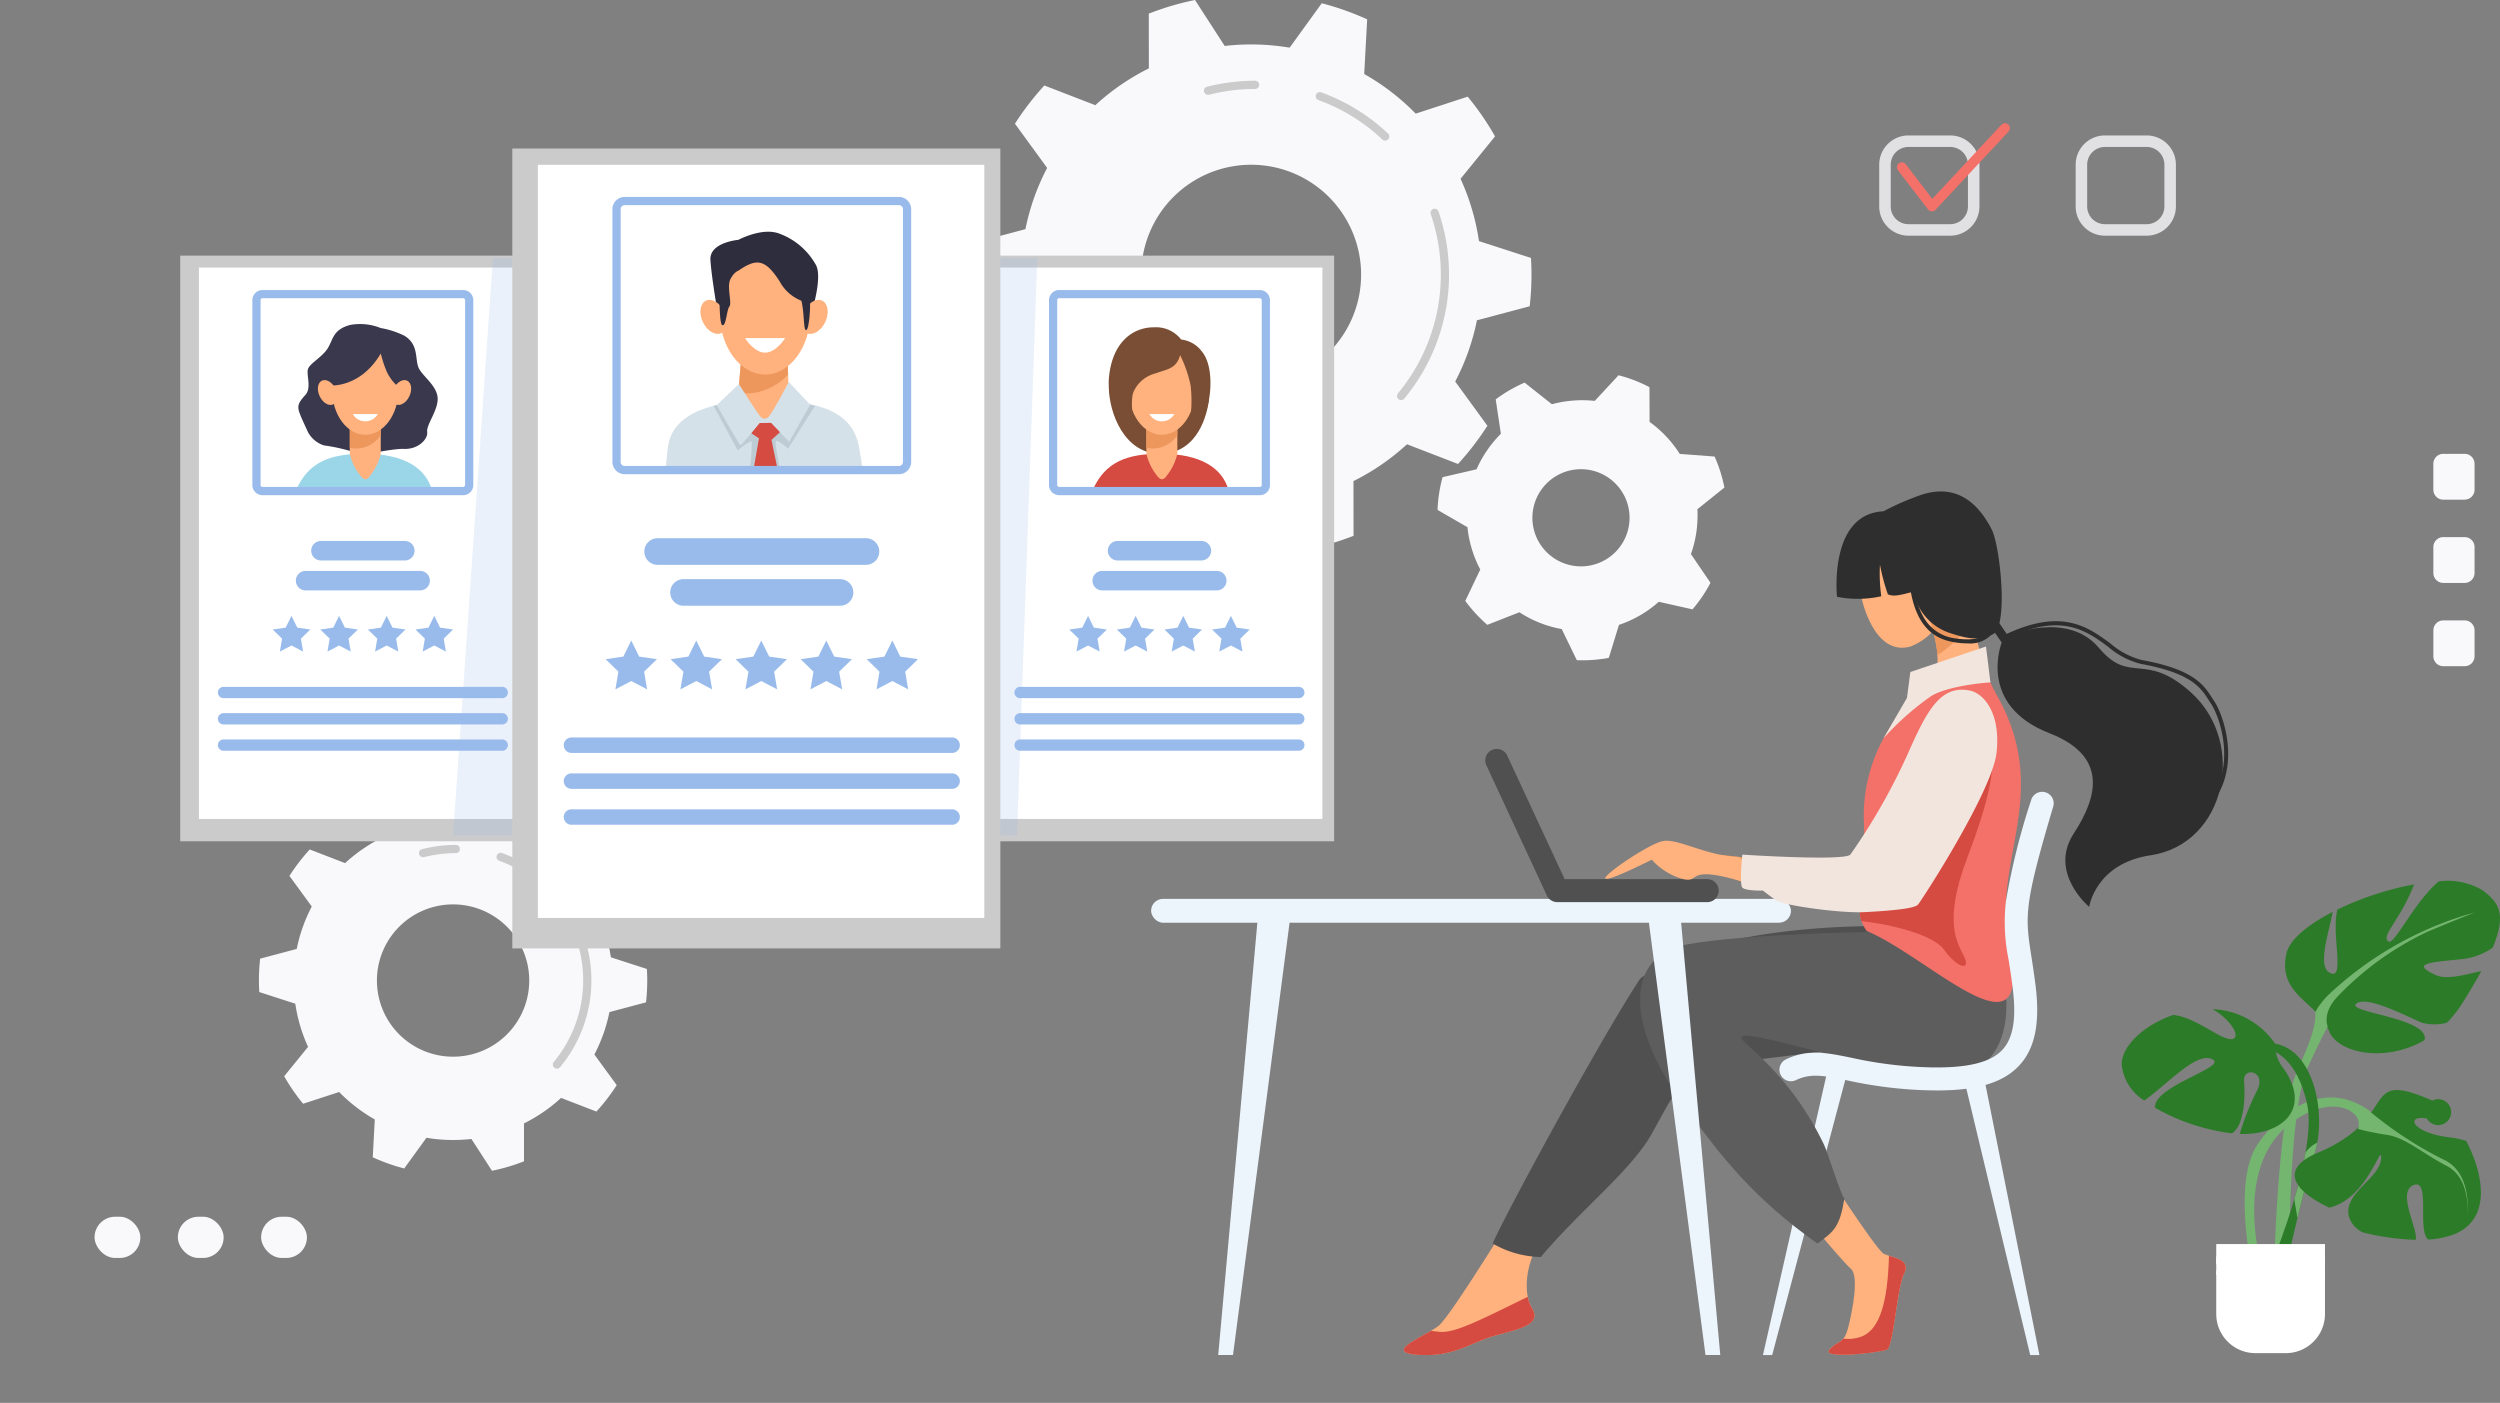 <svg xmlns="http://www.w3.org/2000/svg" width="246.009" height="138.048" viewBox="0 0 246.009 138.048">
  <rect x="0" y="0" width="246.009" height="138.048" fill="#808080" stroke="none"/>
  <g id="_лой_1" transform="translate(0.004 -0.225)">
    <g id="Group_1791" data-name="Group 1791" transform="translate(-0.004 0.225)">
      <path id="Path_476" data-name="Path 476" d="M35.671,99.338c33.6-12.474,67.755-1.446,90.917,22.575s71.773-16.58,97.554,7.4c17.594,16.366,9.535,58.445-14.589,76.67-32.791,24.772-132.511,12.2-154.082,7.987-24.852-4.857-43.02-19.592-50.4-37.478C-12.718,133.4,20.822,104.851,35.671,99.338Z" transform="translate(0.004 -86.541)" fill="none"/>
      <g id="Group_1771" data-name="Group 1771" transform="translate(25.479)">
        <g id="Group_1769" data-name="Group 1769" transform="translate(70.056)">
          <path id="Path_477" data-name="Path 477" d="M1236.224,30.128a27.753,27.753,0,0,0,.174-3.1c0-.552-.018-1.1-.05-1.645l-5.118-1.656a22.512,22.512,0,0,0-1.812-6.132l3.394-4.176a27.511,27.511,0,0,0-2.689-3.907l-5.118,1.67a22.789,22.789,0,0,0-5.067-3.9l.291-5.378a27.383,27.383,0,0,0-4.467-1.584L1212.6,4.691a22.749,22.749,0,0,0-6.39-.167L1203.287,0a27.37,27.37,0,0,0-4.546,1.343l.006,5.386a22.7,22.7,0,0,0-5.266,3.622l-5.021-1.938a27.658,27.658,0,0,0-2.891,3.76l3.169,4.35a22.489,22.489,0,0,0-2.136,6.027l-5.2,1.383a27.724,27.724,0,0,0-.174,3.1c0,.552.018,1.1.05,1.645l5.118,1.656a22.516,22.516,0,0,0,1.812,6.132l-3.393,4.176a27.507,27.507,0,0,0,2.688,3.907l5.119-1.67a22.736,22.736,0,0,0,5.067,3.9l-.291,5.378a27.391,27.391,0,0,0,4.468,1.584l3.161-4.362a22.749,22.749,0,0,0,6.389.167l2.926,4.523a27.361,27.361,0,0,0,4.546-1.343l-.006-5.386a22.69,22.69,0,0,0,5.266-3.622l5.022,1.938a27.689,27.689,0,0,0,2.891-3.76l-3.169-4.35a22.46,22.46,0,0,0,2.136-6.027l5.2-1.383Zm-27.411,7.722a10.819,10.819,0,1,1,10.82-10.819,10.82,10.82,0,0,1-10.82,10.819Z" transform="translate(-1181.23)" fill="#f9f9fc"/>
          <path id="Path_478" data-name="Path 478" d="M1700.162,272.805a.4.4,0,0,1-.258-.094.405.405,0,0,1-.053-.569,18.3,18.3,0,0,0,3.226-17.63.4.4,0,0,1,.765-.264,19.115,19.115,0,0,1-3.368,18.411.4.4,0,0,1-.312.146Z" transform="translate(-1657.822 -233.435)" fill="#cbcbcb"/>
          <path id="Path_479" data-name="Path 479" d="M1607.7,116.826a.4.4,0,0,1-.278-.11,18.166,18.166,0,0,0-6.291-3.876.4.4,0,1,1,.276-.76,18.972,18.972,0,0,1,6.57,4.047.4.4,0,0,1-.277.7Z" transform="translate(-1566.931 -102.992)" fill="#cbcbcb"/>
          <path id="Path_480" data-name="Path 480" d="M1465.82,99.656a.4.4,0,0,1-.1-.8,19.167,19.167,0,0,1,4.685-.579.4.4,0,0,1,0,.809,18.347,18.347,0,0,0-4.486.555A.418.418,0,0,1,1465.82,99.656Z" transform="translate(-1442.432 -90.331)" fill="#cbcbcb"/>
        </g>
        <g id="Group_1770" data-name="Group 1770" transform="translate(0 77.768)">
          <path id="Path_481" data-name="Path 481" d="M353.122,982.426a19.354,19.354,0,0,0,.12-2.145c0-.383-.013-.763-.035-1.139l-3.545-1.147a15.583,15.583,0,0,0-1.255-4.247l2.35-2.892a19.13,19.13,0,0,0-1.862-2.706l-3.545,1.157a15.758,15.758,0,0,0-3.509-2.7l.2-3.724a18.98,18.98,0,0,0-3.094-1.1l-2.189,3.021a15.784,15.784,0,0,0-4.426-.116l-2.027-3.132a18.956,18.956,0,0,0-3.148.93l0,3.73a15.733,15.733,0,0,0-3.648,2.509l-3.478-1.342a19.267,19.267,0,0,0-2,2.6l2.2,3.013a15.606,15.606,0,0,0-1.48,4.174l-3.6.958a19.38,19.38,0,0,0-.12,2.145c0,.383.013.763.035,1.14l3.545,1.147a15.588,15.588,0,0,0,1.255,4.247l-2.35,2.892a19.126,19.126,0,0,0,1.862,2.706l3.545-1.156a15.762,15.762,0,0,0,3.509,2.7l-.2,3.724a18.978,18.978,0,0,0,3.094,1.1l2.189-3.021a15.747,15.747,0,0,0,2.624.219,15.989,15.989,0,0,0,1.8-.1L337.965,999a18.955,18.955,0,0,0,3.148-.93l0-3.73a15.733,15.733,0,0,0,3.648-2.509l3.478,1.342a19.225,19.225,0,0,0,2-2.6l-2.2-3.013a15.6,15.6,0,0,0,1.48-4.174Zm-18.986,5.349a7.494,7.494,0,1,1,7.494-7.494A7.494,7.494,0,0,1,334.136,987.774Z" transform="translate(-315.03 -961.56)" fill="#f9f9fc"/>
          <path id="Path_482" data-name="Path 482" d="M673.062,1149.188a.4.4,0,0,1-.258-.094.405.405,0,0,1-.053-.569,12.554,12.554,0,0,0,2.212-12.092.4.4,0,0,1,.765-.264,13.363,13.363,0,0,1-2.355,12.872.4.4,0,0,1-.312.145Z" transform="translate(-643.735 -1121.796)" fill="#cbcbcb"/>
          <path id="Path_483" data-name="Path 483" d="M609.009,1041.154a.4.4,0,0,1-.277-.11,12.453,12.453,0,0,0-4.315-2.658.4.4,0,1,1,.276-.761,13.254,13.254,0,0,1,4.593,2.83.4.4,0,0,1-.277.7Z" transform="translate(-580.767 -1031.45)" fill="#cbcbcb"/>
          <path id="Path_484" data-name="Path 484" d="M510.74,1029.262a.4.4,0,0,1-.1-.8,13.418,13.418,0,0,1,3.276-.405.4.4,0,0,1,0,.809,12.61,12.61,0,0,0-3.077.38.409.409,0,0,1-.1.012Z" transform="translate(-494.54 -1022.682)" fill="#cbcbcb"/>
        </g>
        <path id="Path_485" data-name="Path 485" d="M1774.677,470.386c0-.209-.006-.417-.017-.623l2.656-2.133a14.088,14.088,0,0,0-.965-3.051l-3.429-.26a11.428,11.428,0,0,0-2.968-3.15l-.011-3.417a14.154,14.154,0,0,0-3.041-1.173l-2.344,2.523a11.418,11.418,0,0,0-4.215.331l-2.688-2.129a14.227,14.227,0,0,0-2.843,1.648l.509,3.388a11.378,11.378,0,0,0-2.394,3.494l-3.344.775a14.272,14.272,0,0,0-.494,3.223l2.945,1.7a11.269,11.269,0,0,0,1.259,4.161l-1.474,3.088a14.319,14.319,0,0,0,2.167,2.358l3.157-1.237a11.277,11.277,0,0,0,4.164,1.652l1.488,3.064c.177.006.355.011.534.011a14.324,14.324,0,0,0,2.612-.239l1-3.246a11.337,11.337,0,0,0,3.919-2.274l3.318.746a14.3,14.3,0,0,0,1.768-2.612l-1.923-2.825a11.324,11.324,0,0,0,.651-3.8Zm-11.474,5a4.781,4.781,0,1,1,4.781-4.781A4.781,4.781,0,0,1,1763.2,475.386Z" transform="translate(-1633.108 -419.653)" fill="#f9f9fc"/>
      </g>
      <g id="Group_1774" data-name="Group 1774" transform="translate(184.921 12.126)">
        <g id="Group_1772" data-name="Group 1772" transform="translate(19.332 1.202)" opacity="0.8">
          <path id="Path_486" data-name="Path 486" d="M2532.456,174.664h-4.108a2.881,2.881,0,0,1-2.878-2.878v-4.109a2.881,2.881,0,0,1,2.878-2.878h4.108a2.881,2.881,0,0,1,2.878,2.878v4.109A2.881,2.881,0,0,1,2532.456,174.664Zm-4.108-8.731a1.747,1.747,0,0,0-1.746,1.745v4.109a1.747,1.747,0,0,0,1.746,1.745h4.108a1.747,1.747,0,0,0,1.746-1.745v-4.109a1.747,1.747,0,0,0-1.746-1.745Z" transform="translate(-2525.47 -164.8)" fill="#f9f9fc"/>
        </g>
        <g id="Group_1773" data-name="Group 1773" transform="translate(0 1.202)" opacity="0.8">
          <path id="Path_487" data-name="Path 487" d="M2293.427,174.664h-4.109a2.881,2.881,0,0,1-2.877-2.878v-4.109a2.881,2.881,0,0,1,2.877-2.878h4.109a2.881,2.881,0,0,1,2.877,2.878v4.109A2.881,2.881,0,0,1,2293.427,174.664Zm-4.109-8.731a1.747,1.747,0,0,0-1.745,1.745v4.109a1.747,1.747,0,0,0,1.745,1.745h4.109a1.747,1.747,0,0,0,1.745-1.745v-4.109a1.747,1.747,0,0,0-1.745-1.745Z" transform="translate(-2286.44 -164.8)" fill="#f9f9fc"/>
        </g>
        <path id="Path_488" data-name="Path 488" d="M2311.518,158.61h-.024a.487.487,0,0,1-.362-.189l-2.953-3.852a.485.485,0,0,1,.771-.59l2.6,3.4,6.8-7.285a.485.485,0,1,1,.709.662l-7.19,7.7a.485.485,0,0,1-.354.154Z" transform="translate(-2306.329 -149.936)" fill="#f37168"/>
      </g>
      <path id="Path_489" data-name="Path 489" d="M415.728,1574.449c-16.82-.823-74.04.571-91.442,1.113s-37.6-.716-48.1-2.568-71.145.157-68.393,5.138,27.023,2.228,54.548,4.23,89.426-.25,103.388,0,26.767-.5,44.761-1.5,14.982-5.935,5.233-6.411Z" transform="translate(-190.909 -1445.151)" fill="none"/>
      <g id="Group_1778" data-name="Group 1778" transform="translate(17.735 25.155)">
        <rect id="Rectangle_1015" data-name="Rectangle 1015" width="35.16" height="57.631" fill="#cbcbcb"/>
        <rect id="Rectangle_1016" data-name="Rectangle 1016" width="32.163" height="54.26" transform="translate(1.842 1.174)" fill="#fff"/>
        <g id="Group_1775" data-name="Group 1775" transform="translate(11.461 6.71)">
          <path id="Path_490" data-name="Path 490" d="M360.991,555.508c1.211-2.6,3.259-3.438,6.624-3.438,4.006,0,6.086,1.451,6.676,3.564-7.174.1-13.3-.126-13.3-.126Z" transform="translate(-360.99 -539.286)" fill="#9bd6e8"/>
          <path id="Path_491" data-name="Path 491" d="M368.068,394.121c-1.7.476-1.622,1.429-2.187,2.313s-1.794,1.475-1.941,2.064.379,1.818-.246,2.506-.835,1.032-.59,1.72.786,1.769.835,1.916a2.753,2.753,0,0,0,1.572,1.326,17.712,17.712,0,0,1,3.194.737c.786.344,3.314-.44,4.717-.391s2.358-.984,2.26-1.673,1.034-2.064,1.032-3.243c0-1.267-1.474-2.211-1.867-3.047s.049-2.31-1.425-3.182a8.458,8.458,0,0,0-2.31-.748,5.46,5.46,0,0,0-3.047-.3Z" transform="translate(-362.841 -394.003)" fill="#3a384d"/>
          <path id="Path_492" data-name="Path 492" d="M427.664,481.722c-.383.566-.665.59-1.081,0a5.391,5.391,0,0,1-.983-2.075v-5.395a.986.986,0,0,1,.983-.983h1.081a.986.986,0,0,1,.983.983v5.395A5.465,5.465,0,0,1,427.664,481.722Z" transform="translate(-420.375 -466.859)" fill="#ffb27d"/>
          <path id="Path_493" data-name="Path 493" d="M427.664,473.27h-1.081a.986.986,0,0,0-.983.983v4.813a2.94,2.94,0,0,0,3.047-1.247v-3.566A.986.986,0,0,0,427.664,473.27Z" transform="translate(-420.375 -466.859)" fill="#ed975d"/>
          <ellipse id="Ellipse_3" data-name="Ellipse 3" cx="3.267" cy="4.452" rx="3.267" ry="4.452" transform="translate(3.482 2.014)" fill="#ffb27d"/>
          <path id="Path_494" data-name="Path 494" d="M405.191,410.16c-2.064,3.489-5.111,3.145-5.111,3.145s.074-4.619,2.493-4.865,3.845.725,4.337,2.328a3.953,3.953,0,0,1,0,2.659,4.238,4.238,0,0,1-1.179-1.6,11.45,11.45,0,0,1-.54-1.671Z" transform="translate(-396.918 -407.237)" fill="#3a384d"/>
          <path id="Path_495" data-name="Path 495" d="M388.5,463.4c.306.644.205,1.33-.223,1.534s-1.025-.153-1.33-.8-.205-1.33.223-1.534S388.2,462.761,388.5,463.4Z" transform="translate(-384.686 -457.007)" fill="#ffb27d"/>
          <path id="Path_496" data-name="Path 496" d="M476.868,463.4c-.306.644-.205,1.33.223,1.534s1.025-.153,1.33-.8.205-1.33-.223-1.534S477.174,462.761,476.868,463.4Z" transform="translate(-467.333 -457.007)" fill="#ffb27d"/>
          <path id="Path_497" data-name="Path 497" d="M431.707,503.81a1.415,1.415,0,0,1-2.457,0Z" transform="translate(-423.729 -494.929)" fill="#fff"/>
        </g>
        <path id="Path_498" data-name="Path 498" d="M387.861,660.119h-8.252a.959.959,0,0,1,0-1.919h8.252a.959.959,0,0,1,0,1.919Z" transform="translate(-365.761 -630.122)" fill="#99bbeb"/>
        <path id="Path_499" data-name="Path 499" d="M372.2,696.568H360.929a.959.959,0,0,1,0-1.918H372.2a.959.959,0,1,1,0,1.918Z" transform="translate(-348.592 -663.624)" fill="#99bbeb"/>
        <path id="Path_500" data-name="Path 500" d="M293.08,836.813H265.656a.556.556,0,1,1,0-1.113H293.08a.556.556,0,0,1,0,1.113Z" transform="translate(-261.394 -793.267)" fill="#99bbeb"/>
        <path id="Path_501" data-name="Path 501" d="M293.08,868.813H265.656a.556.556,0,1,1,0-1.113H293.08a.556.556,0,1,1,0,1.113Z" transform="translate(-261.394 -822.678)" fill="#99bbeb"/>
        <path id="Path_502" data-name="Path 502" d="M293.08,900.813H265.656a.556.556,0,1,1,0-1.113H293.08a.556.556,0,1,1,0,1.113Z" transform="translate(-261.394 -852.09)" fill="#99bbeb"/>
        <path id="Path_503" data-name="Path 503" d="M327.857,373.023H308.1a1,1,0,0,1-.994-.994v-18.2a1,1,0,0,1,.994-.994h19.753a1,1,0,0,1,.994.994v18.2A1,1,0,0,1,327.857,373.023ZM308.1,353.639a.188.188,0,0,0-.185.185v18.2a.188.188,0,0,0,.185.185h19.753a.188.188,0,0,0,.185-.185v-18.2a.188.188,0,0,0-.185-.185Z" transform="translate(-300.007 -349.449)" fill="#99bbeb"/>
        <g id="Group_1776" data-name="Group 1776" transform="translate(9.098 35.447)">
          <path id="Path_504" data-name="Path 504" d="M333.62,749.32l.572,1.159,1.279.185-.925.9.218,1.273-1.144-.6-1.144.6.218-1.273-.925-.9,1.279-.185Z" transform="translate(-331.77 -749.32)" fill="#99bbeb"/>
          <path id="Path_505" data-name="Path 505" d="M391.53,749.32l.572,1.159,1.279.185-.925.9.218,1.273-1.144-.6-1.144.6.218-1.273-.925-.9,1.279-.185Z" transform="translate(-384.996 -749.32)" fill="#99bbeb"/>
          <path id="Path_506" data-name="Path 506" d="M449.451,749.32l.572,1.159,1.279.185-.925.9.218,1.273-1.144-.6-1.144.6.218-1.273-.925-.9,1.279-.185Z" transform="translate(-438.232 -749.32)" fill="#99bbeb"/>
          <path id="Path_507" data-name="Path 507" d="M507.36,749.32l.572,1.159,1.279.185-.925.9.218,1.273-1.144-.6-1.144.6.218-1.273-.925-.9,1.279-.185Z" transform="translate(-491.458 -749.32)" fill="#99bbeb"/>
        </g>
      </g>
      <g id="Group_1782" data-name="Group 1782" transform="translate(96.123 25.155)">
        <rect id="Rectangle_1017" data-name="Rectangle 1017" width="35.16" height="57.631" fill="#cbcbcb"/>
        <rect id="Rectangle_1018" data-name="Rectangle 1018" width="32.163" height="54.26" transform="translate(1.841 1.174)" fill="#fff"/>
        <g id="Group_1781" data-name="Group 1781" transform="translate(3.705 3.381)">
          <g id="Group_1779" data-name="Group 1779" transform="translate(7.756 3.677)">
            <path id="Path_508" data-name="Path 508" d="M1349.1,470.31c0,2.582,1.554,6.746,5.221,6.612s4.477-4.1,4.619-5.224S1349.1,470.31,1349.1,470.31Z" transform="translate(-1347.572 -464.485)" fill="#7a4e34"/>
            <path id="Path_509" data-name="Path 509" d="M1330.211,555.508c1.21-2.6,3.259-3.438,6.624-3.438,4.006,0,6.086,1.451,6.676,3.564-7.174.1-13.3-.126-13.3-.126Z" transform="translate(-1330.21 -539.633)" fill="#d54a41"/>
            <path id="Path_510" data-name="Path 510" d="M1396.884,481.722c-.383.566-.665.59-1.081,0a5.389,5.389,0,0,1-.983-2.075v-5.395a.986.986,0,0,1,.983-.983h1.081a.985.985,0,0,1,.982.983v5.395A5.469,5.469,0,0,1,1396.884,481.722Z" transform="translate(-1389.594 -467.206)" fill="#ffb27d"/>
            <path id="Path_511" data-name="Path 511" d="M1396.884,473.27H1395.8a.986.986,0,0,0-.983.983v4.813a2.939,2.939,0,0,0,3.047-1.247v-3.566A.985.985,0,0,0,1396.884,473.27Z" transform="translate(-1389.594 -467.206)" fill="#ed975d"/>
            <ellipse id="Ellipse_4" data-name="Ellipse 4" cx="3.267" cy="4.452" rx="3.267" ry="4.452" transform="translate(3.481 1.667)" fill="#ffb27d"/>
            <path id="Path_512" data-name="Path 512" d="M1356,401.024c-.388,1.369-1.239,1.353-2.426,1.8a3.217,3.217,0,0,0-2.142,1.778c-.495,1.117.225,4.374.225,4.374s-3-2.248-2.657-5.784,2.432-4.905,4.395-4.905a3.145,3.145,0,0,1,2.708,1.2,2.937,2.937,0,0,1,2.033,1.175c1.329,1.574.919,5.4,0,6.765s-1.533,1.8-1.512,1.737a13.532,13.532,0,0,0,.409-5.15,12.442,12.442,0,0,0-1.032-2.988Z" transform="translate(-1347.456 -398.29)" fill="#7a4e34"/>
            <path id="Path_513" data-name="Path 513" d="M1400.918,503.81a1.415,1.415,0,0,1-2.457,0Z" transform="translate(-1392.94 -495.276)" fill="#fff"/>
          </g>
          <path id="Path_514" data-name="Path 514" d="M1357.071,660.119h-8.252a.959.959,0,0,1,0-1.919h8.252a.959.959,0,0,1,0,1.919Z" transform="translate(-1338.676 -633.503)" fill="#99bbeb"/>
          <path id="Path_515" data-name="Path 515" d="M1341.413,696.568H1330.14a.959.959,0,1,1,0-1.918h11.273a.959.959,0,0,1,0,1.918Z" transform="translate(-1321.507 -667.005)" fill="#99bbeb"/>
          <path id="Path_516" data-name="Path 516" d="M1262.29,836.813h-27.424a.556.556,0,0,1,0-1.113h27.424a.556.556,0,1,1,0,1.113Z" transform="translate(-1234.31 -796.647)" fill="#99bbeb"/>
          <path id="Path_517" data-name="Path 517" d="M1262.29,868.813h-27.424a.556.556,0,0,1,0-1.113h27.424a.556.556,0,1,1,0,1.113Z" transform="translate(-1234.31 -826.059)" fill="#99bbeb"/>
          <path id="Path_518" data-name="Path 518" d="M1262.29,900.813h-27.424a.556.556,0,0,1,0-1.113h27.424a.556.556,0,1,1,0,1.113Z" transform="translate(-1234.31 -855.471)" fill="#99bbeb"/>
          <path id="Path_519" data-name="Path 519" d="M1297.077,373.023h-19.753a1,1,0,0,1-.994-.994v-18.2a1,1,0,0,1,.994-.994h19.753a1,1,0,0,1,.994.994v18.2A1,1,0,0,1,1297.077,373.023Zm-19.753-19.384a.188.188,0,0,0-.185.185v18.2a.188.188,0,0,0,.185.185h19.753a.188.188,0,0,0,.185-.185v-18.2a.188.188,0,0,0-.185-.185Z" transform="translate(-1272.932 -352.83)" fill="#99bbeb"/>
          <g id="Group_1780" data-name="Group 1780" transform="translate(5.392 32.067)">
            <path id="Path_520" data-name="Path 520" d="M1302.83,749.32l.572,1.159,1.279.185-.925.9.218,1.273-1.144-.6-1.143.6.218-1.273-.925-.9,1.279-.185Z" transform="translate(-1300.98 -749.32)" fill="#99bbeb"/>
            <path id="Path_521" data-name="Path 521" d="M1360.741,749.32l.572,1.159,1.278.185-.925.9.219,1.273-1.144-.6-1.144.6.219-1.273-.926-.9,1.279-.185Z" transform="translate(-1354.207 -749.32)" fill="#99bbeb"/>
            <path id="Path_522" data-name="Path 522" d="M1418.66,749.32l.572,1.159,1.279.185-.925.9.218,1.273-1.144-.6-1.143.6.218-1.273-.925-.9,1.279-.185Z" transform="translate(-1407.442 -749.32)" fill="#99bbeb"/>
            <path id="Path_523" data-name="Path 523" d="M1476.571,749.32l.573,1.159,1.278.185-.925.9.219,1.273-1.144-.6-1.144.6.219-1.273-.926-.9,1.279-.185Z" transform="translate(-1460.668 -749.32)" fill="#99bbeb"/>
          </g>
        </g>
      </g>
      <path id="Path_524" data-name="Path 524" d="M606.76,370.52H551.27l3.925-56.84H608.76Z" transform="translate(-506.685 -288.31)" fill="#99bbeb" opacity="0.2"/>
      <g id="Group_1786" data-name="Group 1786" transform="translate(50.414 14.614)">
        <rect id="Rectangle_1019" data-name="Rectangle 1019" width="48.024" height="78.714" fill="#cbcbcb"/>
        <rect id="Rectangle_1020" data-name="Rectangle 1020" width="43.931" height="74.111" transform="translate(2.515 1.604)" fill="#fff"/>
        <g id="Group_1785" data-name="Group 1785" transform="translate(5.061 4.764)">
          <g id="Group_1783" data-name="Group 1783" transform="translate(10.039 3.424)">
            <path id="Path_525" data-name="Path 525" d="M865.247,290.913c-.031-.092-.8-4.507-.892-6.223s2.759-1.962,2.759-1.962,2.33-1.257,4.016-.613a6.793,6.793,0,0,1,3.6,3.076c.767,1.349-.675,5.553-.675,5.553l-8.809.17Z" transform="translate(-859.961 -281.931)" fill="#2e2d3d"/>
            <path id="Path_526" data-name="Path 526" d="M810.046,493.718c-.011-.073.2-1.81.2-1.88.388-3.658,4.9-4.688,9.4-4.688,5.287,0,8.874.967,9.446,4.769.017.112.322,1.853.307,1.97C819.6,494.024,810.046,493.718,810.046,493.718Z" transform="translate(-810.045 -470.553)" fill="#d5e1e8"/>
            <path id="Path_527" data-name="Path 527" d="M900.919,391.074c-.524.773-.908.806-1.477,0-.452-.64-1.962-2.1-1.962-2.84l.62-7.362a1.347,1.347,0,0,1,1.343-1.343h1.477a1.347,1.347,0,0,1,1.342,1.343l.288,7.362C902.55,388.973,901.389,390.381,900.919,391.074Z" transform="translate(-890.409 -371.637)" fill="#ffb27d"/>
            <path id="Path_528" data-name="Path 528" d="M901.847,379.54h-1.477a1.347,1.347,0,0,0-1.343,1.343l-.538,6.531c1.658.528,3.9-.545,4.887-1.727l-.188-4.8a1.347,1.347,0,0,0-1.343-1.343Z" transform="translate(-891.337 -371.646)" fill="#ed975d"/>
            <path id="Path_529" data-name="Path 529" d="M868.22,492.191l2.367,4.375s1.267-1.042,1.389-.838a18.665,18.665,0,0,1-.225,2.784,24.38,24.38,0,0,0,2.943-.084c.123-.123-.573-2.8-.286-2.8s1.147.776,1.147.776l2.643-4.212-.581-.142-4.33,2.33-4.632-2.279Z" transform="translate(-863.515 -475.056)" fill="#bdccd4"/>
            <path id="Path_530" data-name="Path 530" d="M901.69,511.4l1.758,1.179-.545,3.131,2.37-.132-.592-2.848,1.457-1.331-.685-.645h-3.08Z" transform="translate(-894.278 -492.244)" fill="#d54a41"/>
            <path id="Path_531" data-name="Path 531" d="M874.294,464.955l-2.174,2.069s2.215,3.939,2.338,3.939,1.88-2.172,1.88-2.172l1.125-.019,1.778,1.865,2.066-3.654L879.2,464.75s-1.8,3.474-2.125,3.556-.329.123-.594-.082-2.185-3.27-2.185-3.27Z" transform="translate(-867.1 -449.964)" fill="#d5e1e8"/>
            <ellipse id="Ellipse_5" data-name="Ellipse 5" cx="4.463" cy="6.081" rx="4.463" ry="6.081" transform="translate(5.309 1.888)" fill="#ffb27d"/>
            <path id="Path_532" data-name="Path 532" d="M854.484,366.048c.417.879.281,1.817-.3,2.1s-1.4-.209-1.816-1.088-.281-1.817.3-2.1S854.067,365.169,854.484,366.048Z" transform="translate(-848.718 -358.173)" fill="#ffb27d"/>
            <path id="Path_533" data-name="Path 533" d="M975.173,366.048c-.417.879-.281,1.817.3,2.1s1.4-.209,1.817-1.088.281-1.817-.3-2.1S975.59,365.169,975.173,366.048Z" transform="translate(-961.596 -358.173)" fill="#ffb27d"/>
            <path id="Path_534" data-name="Path 534" d="M910.35,411.31s-.886,1.436-1.98,1.436-1.98-1.436-1.98-1.436Z" transform="translate(-898.598 -400.846)" fill="#fff"/>
            <path id="Path_535" data-name="Path 535" d="M877.268,300.908c1.839-1.288,2.667-1.073,4.046,1.042a4.133,4.133,0,0,0,3.035,2.153l.214-2.193s-2.055-3.975-4.814-3.454a7.28,7.28,0,0,0-4.328,3s-.134,4.654.251,4.813.429-1.5.705-1.839-.276-1.931.092-2.667.8-.858.8-.858Z" transform="translate(-870.114 -297.076)" fill="#2e2d3d"/>
            <path id="Path_536" data-name="Path 536" d="M971.65,358.88c.642.7.4,3.495.736,3.464s.46-2.667.368-2.943S971.65,358.88,971.65,358.88Z" transform="translate(-958.58 -352.657)" fill="#2e2d3d"/>
          </g>
          <path id="Path_537" data-name="Path 537" d="M805.751,657.48h-20.5a1.31,1.31,0,0,1,0-2.62h20.5a1.31,1.31,0,0,1,0,2.62Z" transform="translate(-776.013 -621.275)" fill="#99bbeb"/>
          <path id="Path_538" data-name="Path 538" d="M832.2,707.26H816.8a1.31,1.31,0,0,1,0-2.62h15.4a1.31,1.31,0,0,1,0,2.62Z" transform="translate(-805.011 -667.029)" fill="#99bbeb"/>
          <path id="Path_539" data-name="Path 539" d="M724.137,898.82H686.68a.76.76,0,1,1,0-1.521h37.457a.76.76,0,1,1,0,1.521Z" transform="translate(-685.92 -844.107)" fill="#99bbeb"/>
          <path id="Path_540" data-name="Path 540" d="M724.137,942.52H686.68a.76.76,0,1,1,0-1.521h37.457a.76.76,0,1,1,0,1.521Z" transform="translate(-685.92 -884.273)" fill="#99bbeb"/>
          <path id="Path_541" data-name="Path 541" d="M724.137,986.22H686.68a.76.76,0,1,1,0-1.521h37.457a.76.76,0,1,1,0,1.521Z" transform="translate(-685.92 -924.438)" fill="#99bbeb"/>
          <path id="Path_542" data-name="Path 542" d="M773.319,266.884H746.34a1.211,1.211,0,0,1-1.21-1.21V240.81a1.211,1.211,0,0,1,1.21-1.21h26.979a1.211,1.211,0,0,1,1.21,1.21v24.865a1.211,1.211,0,0,1-1.21,1.21ZM746.34,240.409a.4.4,0,0,0-.4.4v24.865a.4.4,0,0,0,.4.4h26.979a.4.4,0,0,0,.4-.4V240.81a.4.4,0,0,0-.4-.4Z" transform="translate(-740.341 -239.6)" fill="#99bbeb"/>
          <g id="Group_1784" data-name="Group 1784" transform="translate(4.115 43.651)">
            <path id="Path_543" data-name="Path 543" d="M739.327,779.32l.781,1.583,1.746.253-1.263,1.233.3,1.739-1.562-.821-1.562.821.3-1.739-1.263-1.233,1.746-.253Z" transform="translate(-736.8 -779.32)" fill="#99bbeb"/>
            <path id="Path_544" data-name="Path 544" d="M818.427,779.32l.781,1.583,1.747.253-1.264,1.233.3,1.739-1.562-.821-1.562.821.3-1.739-1.264-1.233,1.747-.253Z" transform="translate(-809.503 -779.32)" fill="#99bbeb"/>
            <path id="Path_545" data-name="Path 545" d="M897.527,779.32l.781,1.583,1.747.253-1.264,1.233.3,1.739-1.563-.821-1.562.821.3-1.739L895,781.156l1.747-.253Z" transform="translate(-882.205 -779.32)" fill="#99bbeb"/>
            <path id="Path_546" data-name="Path 546" d="M976.628,779.32l.781,1.583,1.747.253-1.264,1.233.3,1.739-1.562-.821-1.562.821.3-1.739-1.264-1.233,1.747-.253Z" transform="translate(-954.908 -779.32)" fill="#99bbeb"/>
            <path id="Path_547" data-name="Path 547" d="M1056.988,779.32l.781,1.583,1.747.253-1.264,1.233.3,1.739-1.562-.821-1.562.821.3-1.739-1.264-1.233,1.747-.253Z" transform="translate(-1028.769 -779.32)" fill="#99bbeb"/>
          </g>
        </g>
      </g>
      <rect id="Rectangle_1021" data-name="Rectangle 1021" width="62.967" height="2.346" rx="1.173" transform="translate(113.272 88.452)" fill="#ecf4fc"/>
      <g id="Group_1787" data-name="Group 1787" transform="translate(138.146 48.36)">
        <path id="Path_548" data-name="Path 548" d="M2271.434,655.97a5.583,5.583,0,0,1-3.451,6.615c-2.246.637-3.85-1.363-4.684-4.307s.309-5.847,2.556-6.484,4.745,1.232,5.58,4.177Z" transform="translate(-2218.144 -647.324)" fill="#ffb27d"/>
        <path id="Path_549" data-name="Path 549" d="M2181.681,1410.15s5.758,8.943,6.535,9.332,2.721.486,1.993,1.944-1.02,7.193-1.7,7.484-6.512.972-5.638,0,1.413-.486,1.855-2.235,1.062-5.055.236-5.735-5.881-6.8-5.881-6.8l2.6-3.985Z" transform="translate(-2140.988 -1344.462)" fill="#ffb27d"/>
        <path id="Path_550" data-name="Path 550" d="M1719.813,1457.63s-7,11.535-8.295,12.572-5.573,2.592-2.074,2.852,5.184-1.166,7.387-1.815,4.926-1.037,3.889-2.722-.607-5.363,1.629-7.7-2.536-3.191-2.536-3.191Z" transform="translate(-1708.097 -1388.101)" fill="#ffb27d"/>
        <path id="Path_551" data-name="Path 551" d="M1854.9,1126.8s-17.325-.453-24.195,5.184c-4.018,6.092-13.738,24.065-14.493,26.046a9.73,9.73,0,0,0,4.731,1.324c3.823-4.559,8.877-8.5,10.886-12.077,2.477-4.407,3.24-6.61,7.258-7s13.091-1.685,15.813-1.685,0-11.795,0-11.795Z" transform="translate(-1807.466 -1084.021)" fill="#505050"/>
        <path id="Path_552" data-name="Path 552" d="M2397.041,1339.931h-.908l-6.512-27.171h2Z" transform="translate(-2334.5 -1254.948)" fill="#ecf4fc"/>
        <path id="Path_553" data-name="Path 553" d="M2144.99,1329.012h.908l7.473-28.132h-2Z" transform="translate(-2109.655 -1244.029)" fill="#ecf4fc"/>
        <path id="Path_554" data-name="Path 554" d="M2029.466,1112.221l-10.073,1.739s-13.386.123-19.5,1.263c-5.567,1.037-6.387,7.362,0,16.071,3.628,4.947,6.7,8.894,12.969,13.344,1.6-1.172,2.206-1.615,2.647-4.434-.454-.623-1.63-4.518-1.995-5.281-3.469-7.253-8.1-9.891-8.165-10.6.778-1.263,20.6,6.587,24.539,1.968,3.762-4.408-.418-14.066-.418-14.066Z" transform="translate(-1972.164 -1070.627)" fill="#5d5d5d"/>
        <path id="Path_555" data-name="Path 555" d="M2275.71,828.969a10.541,10.541,0,0,0-7.881,1.961,15.852,15.852,0,0,0-4.554,12.086c.195,7.776-1.2,8.275.255,10.414,6.081,2.511,16.482,13.3,14.032,1.733-1.773-8.376,3.89-14.618-.678-23.909-.372-.756-.836-1.49-1.172-2.286Z" transform="translate(-2217.99 -810.179)" fill="#f37168"/>
        <path id="Path_556" data-name="Path 556" d="M2263.279,868.015c-.118,4.053-.691,5.248-.254,6.519,2.479.253,7.014,1.245,8.147,2.832,1.3,1.814,2.592,2.074,1.987.734s-2.2-3.24.26-9.763,3.629-10.931,1.21-15.466Z" transform="translate(-2217.995 -832.253)" fill="#d54a41"/>
        <path id="Path_557" data-name="Path 557" d="M2332.192,736.942a31.637,31.637,0,0,1-2.035-8.212l-4.276,1.263s2.431,5.443.1,7.387a22.364,22.364,0,0,0-1.667,1.523,10.536,10.536,0,0,1,7.881-1.961Z" transform="translate(-2274.472 -718.153)" fill="#ffb27d"/>
        <path id="Path_558" data-name="Path 558" d="M2348.219,732.361c-.253-.226-.57-.507-.9-.8l-3.488,1.03-.008.018a14.215,14.215,0,0,1,1.09,4.261,12.3,12.3,0,0,0,3.479-3.455C2348.318,733.016,2348.263,732.661,2348.219,732.361Z" transform="translate(-2292.404 -720.754)" fill="#ed975d"/>
        <path id="Path_559" data-name="Path 559" d="M2089.308,843.906c-4.4,1.541-3.916,6.182-7.97,13.025-2.1,3.542-4.047,3.489-4.047,3.489a93.846,93.846,0,0,1-10.872-.688c-3.727-.455-3.964.653-1.372,1.58,5.228,1.869,10.653,3.881,15.027,3.395s11.855-11.646,12.241-14.551c.534-4.018-.789-7.026-3.007-6.25Z" transform="translate(-2034.594 -823.901)" fill="#f09959"/>
        <path id="Path_560" data-name="Path 560" d="M2180.566,993.2q-.411,0-.842-.01a41.936,41.936,0,0,1-8-.984c-2.292-.466-3.555-.722-5.025-.02a1.132,1.132,0,1,1-.976-2.044c2.153-1.03,3.957-.663,6.452-.155a39.919,39.919,0,0,0,7.6.94c3.8.095,6.109-.468,7.282-1.769,1.045-1.159,1.351-3.106.963-6.126-.133-1.034-.267-1.894-.384-2.653a18.378,18.378,0,0,1-.279-5.74,67.28,67.28,0,0,1,2.48-9.978,1.133,1.133,0,1,1,2.171.645c-2.9,9.771-2.754,10.723-2.135,14.728.12.772.255,1.647.392,2.71.479,3.726-.006,6.246-1.526,7.932-1.566,1.736-4.107,2.527-8.178,2.527Z" transform="translate(-2128.121 -934.258)" fill="#ecf4fc"/>
        <path id="Path_561" data-name="Path 561" d="M1720.284,1577.84c-4.644,2.271-7.143,3.573-8.632,3.448-.352-.029-.643-.065-.887-.1-1.656.979-4.3,2.135-1.326,2.356,3.5.259,5.184-1.166,7.387-1.815s4.925-1.037,3.889-2.722A3.517,3.517,0,0,1,1720.284,1577.84Z" transform="translate(-1708.092 -1498.589)" fill="#d54a41"/>
        <path id="Path_562" data-name="Path 562" d="M2230.8,1527.87c-.114,3.677-.619,7.32-2.868,8.009a3.778,3.778,0,0,1-1.62.145c-.353.438-.785.442-1.364,1.085-.875.972,4.957.292,5.638,0s.972-6.026,1.7-7.485C2232.884,1528.427,2231.679,1528.147,2230.8,1527.87Z" transform="translate(-2183.062 -1452.66)" fill="#d54a41"/>
        <path id="Path_563" data-name="Path 563" d="M1828.851,926.069H1814.1a1.133,1.133,0,0,1-1.027-.655l-5.963-12.831a1.133,1.133,0,0,1,2.055-.954l5.657,12.176h14.031a1.132,1.132,0,1,1,0,2.265Z" transform="translate(-1799.003 -885.656)" fill="#505050"/>
        <path id="Path_564" data-name="Path 564" d="M1966.22,1024.538c-2.981-.042-5.937-1.82-7.406-1.561s-6.265,3.586-5.66,3.716,4.407-1.841,4.536-1.871a6.393,6.393,0,0,0,2.981,1.877c2.031.512.014-1.522,6.309.379,4.092,1.236-.76-2.541-.76-2.541Z" transform="translate(-1933.286 -988.578)" fill="#ffb27d"/>
        <path id="Path_565" data-name="Path 565" d="M2301.671,786.63l.439,3.53s-3.859.23-5.777,1.309a27.233,27.233,0,0,0-4.752,4.2l2.315-3.985.333-2.549Z" transform="translate(-2244.389 -771.37)" fill="#f2e5de"/>
        <path id="Path_566" data-name="Path 566" d="M2140.689,839.247c-2.866-.537-4.19,2.031-6.048,6.221a60.231,60.231,0,0,1-5.66,9.937c-.631.656-10.628,0-10.628,0s-.3,2.895,0,3.24,2.031.3,2.031.3.692.552,1.34.989,6.135,1.258,8.684,1.128,4.882-.345,5.227-.734,7.3-11.1,7.733-14.948S2142.15,839.521,2140.689,839.247Z" transform="translate(-2085.048 -819.666)" fill="#f2e5de"/>
        <path id="Path_567" data-name="Path 567" d="M2239.107,599.9c-5.418.26-4.569,8.411-4.569,8.411a10.545,10.545,0,0,0,4.356-.052,16.273,16.273,0,0,1-.129-3.111,20.283,20.283,0,0,0,.779,2.917c.623.286,1.329.032,2.527-.257a5.331,5.331,0,0,0,3.546,4.059c1.316.414,2.709.908,4.265.13s.7-8.727-.126-10.326c-1.24-2.4-3.3-4.547-6.864-3.413a26.468,26.468,0,0,0-3.783,1.642Z" transform="translate(-2191.917 -597.945)" fill="#2e2e2e"/>
        <path id="Path_568" data-name="Path 568" d="M2408.1,735.192l2.215,3.236s-2.455,6.135,4.686,8.914c5.593,2.176,4.933,6.012,2.407,9.869s1.512,7.226,1.512,7.226.616-4.273,6.05-5.079c7.408-1.1,9.507-11.047,3.972-16.021-4.579-4.116-5.973-.708-9.073-4.4s-8.951-1.2-8.951-1.2l-2.145-3.127-.674.583Z" transform="translate(-2351.486 -723.557)" fill="#2e2e2e"/>
        <path id="Path_569" data-name="Path 569" d="M2461.3,772.884a.2.2,0,0,1-.1-.024.2.2,0,0,1-.078-.268c1.863-3.4.343-7.53-.421-8.647-.081-.118-.158-.239-.24-.366-.75-1.173-1.686-2.632-6.675-3.53a7.933,7.933,0,0,1-3.2-1.686c-2.127-1.562-4.54-3.332-9.778-.92a.2.2,0,1,1-.164-.358c5.449-2.508,7.96-.666,10.174.961a7.667,7.667,0,0,0,3.041,1.617c5.158.928,6.144,2.468,6.937,3.7.08.125.155.242.233.356.8,1.17,2.394,5.492.442,9.059a.2.2,0,0,1-.172.1Z" transform="translate(-2381.29 -743.084)" fill="#2e2e2e"/>
        <path id="Path_570" data-name="Path 570" d="M2327.678,695.217a7.755,7.755,0,0,1-1.151-.093c-1.9-.284-4.439-1.361-4.638-7.412a.2.2,0,0,1,.393-.013c.083,2.493.577,4.339,1.47,5.484a4.13,4.13,0,0,0,2.833,1.55c1.754.263,2.918-.062,3.456-.963a.2.2,0,1,1,.338.2,2.891,2.891,0,0,1-2.7,1.243Z" transform="translate(-2272.247 -680.266)" fill="#2e2e2e"/>
      </g>
      <path id="Path_571" data-name="Path 571" d="M1482.21,1156.7h1.456l5.664-43.294h-3.2Z" transform="translate(-1362.333 -1023.361)" fill="#ecf4fc"/>
      <path id="Path_572" data-name="Path 572" d="M2012.15,1156.7h-1.456l-5.664-43.294h3.2Z" transform="translate(-1842.869 -1023.361)" fill="#ecf4fc"/>
      <g id="Group_1788" data-name="Group 1788" transform="translate(208.78 86.713)">
        <path id="Path_573" data-name="Path 573" d="M2769.149,1196.87c2.518,2.3,1.422,4.6-.438,8.871s-2.19,20.042-2.19,20.042l1.533-.219s-.219-16.209,1.861-20.589,2.957-6.571,4.819-5.147S2769.149,1196.87,2769.149,1196.87Z" transform="translate(-2751.552 -1186.783)" fill="#74b570"/>
        <path id="Path_574" data-name="Path 574" d="M2780.355,1079.263c.306-1.363,2.122-2.838,4.552-4.089-.362,2.01-1.52,5.3-.321,5.971,1.617.909.157-3.68.781-6.2a30.015,30.015,0,0,1,7.552-2.477c0,.01-.007.018-.01.027-1.423,3.614-3.285,5.038-2.519,5.585.577.412,2.456-3.763,4.936-5.9a6.674,6.674,0,0,1,4.369.891c1.44,1.14,2.407,2.152.959,5.624a6.512,6.512,0,0,1-3.146,1.14c-3.285.328-4.819.438-2.519,1.533,1.126.536,3.014-.031,4.544-.375-.5.915-1.107,1.951-1.848,3.13a11.647,11.647,0,0,1-1.539,1.958,4.859,4.859,0,0,1-2.472,0c-1.533-.657-5.476-2.738-6.461-1.861-.965.857,7.3,1.4,6.73,3.579-4.007,2.308-8.592,1.21-9.4-.91-1.089-2.847-5.107-3.516-4.187-7.619Z" transform="translate(-2764.141 -1072.154)" fill="#2c7b28"/>
        <path id="Path_575" data-name="Path 575" d="M2743.454,1336.663c-4.381-3.285-8.872-.219-11.172,3.285s-.656,11.39-.656,11.39.875,0,.875-.329-2.409-9.309,3.286-13.362c3.562-2.535,6.132-1.314,6.461-.109s-1.423,3.4-1.423,3.4Z" transform="translate(-2718.957 -1313.982)" fill="#74b570"/>
        <path id="Path_576" data-name="Path 576" d="M2757.527,1269.09c4.381,0,5.8,6.791,4.6,10.733s-2.848,11.28-2.848,11.28l-1.095-1.095s4.162-10.295,3.176-14.894-3.4-5.366-3.833-5.366,0-.657,0-.657Z" transform="translate(-2743.106 -1253.162)" fill="#2c7b28"/>
        <path id="Path_577" data-name="Path 577" d="M2792.689,1391.159a3.171,3.171,0,0,1,1.154-.969,8.672,8.672,0,0,1-.227.938c-.55,1.8-1.189,4.3-1.723,6.488l-.239-1.38c-.028-.158-.049-.328-.064-.51A42.348,42.348,0,0,0,2792.689,1391.159Z" transform="translate(-2774.594 -1364.468)" fill="#74b570"/>
        <path id="Path_578" data-name="Path 578" d="M2794.246,1332.405c8.324-3.5,3.938-8.314,11.276-5.138a1.277,1.277,0,1,1-.547,1.753c-2.19-.328-1.424,1.423,2.189,1.862a8.092,8.092,0,0,1,1.694.357c1.722,3.307,2.5,7.658-1.146,9.171a8.262,8.262,0,0,1-2.593.532c-1.124-.894.274-6.065-1.459-5.351-1.665.686.521,4.433.222,5.378a24.026,24.026,0,0,1-5.2-.729,2.59,2.59,0,0,1-1.375-1.582c-.548-2.3,3.067-3.723,3.176-5.695.1-1.812-1.325,3.987-5.1,4.841-3.415-1.595-5.027-3.759-1.137-5.4Z" transform="translate(-2774.953 -1305.681)" fill="#2c7b28"/>
        <path id="Path_579" data-name="Path 579" d="M2594.8,1235.739c.876-1.862-1.423-2.3-1.314-.876.1,1.262.107,4.328-1.187,5.163a20.321,20.321,0,0,1-7.563-2.511.934.934,0,0,1,.1-.571c.986-1.972,7.337-3.614,5.366-4.271-1.57-.523-4.321,2.565-6.538,4.121a4.715,4.715,0,0,1-2.224-3.558c0-1.82,2.211-3.879,5.069-4.863,1.286.129,2.482.833,4.349,1.891,2.758,1.563,2.12-.964-.487-2.464a7.854,7.854,0,0,1,6.15,3.376,3.837,3.837,0,0,0,.882,2.5c2.835,4.145-.437,6.564-4.348,6.407a25.707,25.707,0,0,1,1.745-4.345Z" transform="translate(-2581.44 -1215.212)" fill="#2c7b28"/>
        <path id="Path_580" data-name="Path 580" d="M2869.93,1349.986a37.188,37.188,0,0,0,7.441,4.9c2.92,1.314,2.337,5.6,2.337,5.6s.438-3.7-2-4.965-4.041-2.775-5.891-3.067a26.936,26.936,0,0,1-2.872-.584s.584-1.169.243-1.607.736-.28.736-.28Z" transform="translate(-2845.697 -1327.49)" fill="#74b570"/>
        <path id="Path_581" data-name="Path 581" d="M2832.923,1110a34.345,34.345,0,0,0-14.652,8.324c-1.071,1.217-1.071,1.557-1.071,1.557l.828,1.558.389-.195s-.632-1.314,1.023-3.018a29.962,29.962,0,0,1,8.712-6.279c2.386-1.022,4.77-1.947,4.77-1.947Z" transform="translate(-2798.133 -1106.939)" fill="#74b570"/>
        <path id="Path_582" data-name="Path 582" d="M3.855,0H6.849A3.857,3.857,0,0,1,10.7,3.855v6.879H0V3.855A3.857,3.857,0,0,1,3.855,0Z" transform="translate(20.006 46.441) rotate(180)" fill="#fff"/>
        <rect id="Rectangle_1022" data-name="Rectangle 1022" width="10.704" height="0.754" transform="translate(9.302 36.936)" fill="#fff"/>
        <rect id="Rectangle_1023" data-name="Rectangle 1023" width="10.704" height="0.443" transform="translate(9.302 38.31)" fill="#fff"/>
      </g>
      <g id="Group_1789" data-name="Group 1789" transform="translate(9.304 119.731)">
        <rect id="Rectangle_1024" data-name="Rectangle 1024" width="4.507" height="4.057" rx="2.028" transform="translate(20.898 4.057) rotate(180)" fill="#f9f9fc"/>
        <rect id="Rectangle_1025" data-name="Rectangle 1025" width="4.507" height="4.057" rx="2.028" transform="translate(12.703 4.057) rotate(180)" fill="#f9f9fc"/>
        <rect id="Rectangle_1026" data-name="Rectangle 1026" width="4.507" height="4.057" rx="2.028" transform="translate(4.507 4.057) rotate(180)" fill="#f9f9fc"/>
      </g>
      <g id="Group_1790" data-name="Group 1790" transform="translate(239.447 44.659)">
        <path id="Path_583" data-name="Path 583" d="M.977,0H3.531a.978.978,0,0,1,.977.977v2.1a.977.977,0,0,1-.977.977H.977A.978.978,0,0,1,0,3.081V.977A.977.977,0,0,1,.976,0Z" transform="translate(4.058) rotate(90)" fill="#f9f9fc"/>
        <path id="Path_584" data-name="Path 584" d="M.978,0H3.532a.977.977,0,0,1,.976.976v2.1a.977.977,0,0,1-.977.977H.977A.978.978,0,0,1,0,3.08V.976A.977.977,0,0,1,.976,0Z" transform="translate(4.058 8.194) rotate(90)" fill="#f9f9fc"/>
        <path id="Path_585" data-name="Path 585" d="M.977,0H3.531a.977.977,0,0,1,.976.976v2.1a.977.977,0,0,1-.977.977H.976A.977.977,0,0,1,0,3.081V.977A.977.977,0,0,1,.976,0Z" transform="translate(4.058 16.391) rotate(90)" fill="#f9f9fc"/>
      </g>
    </g>
  </g>
</svg>
